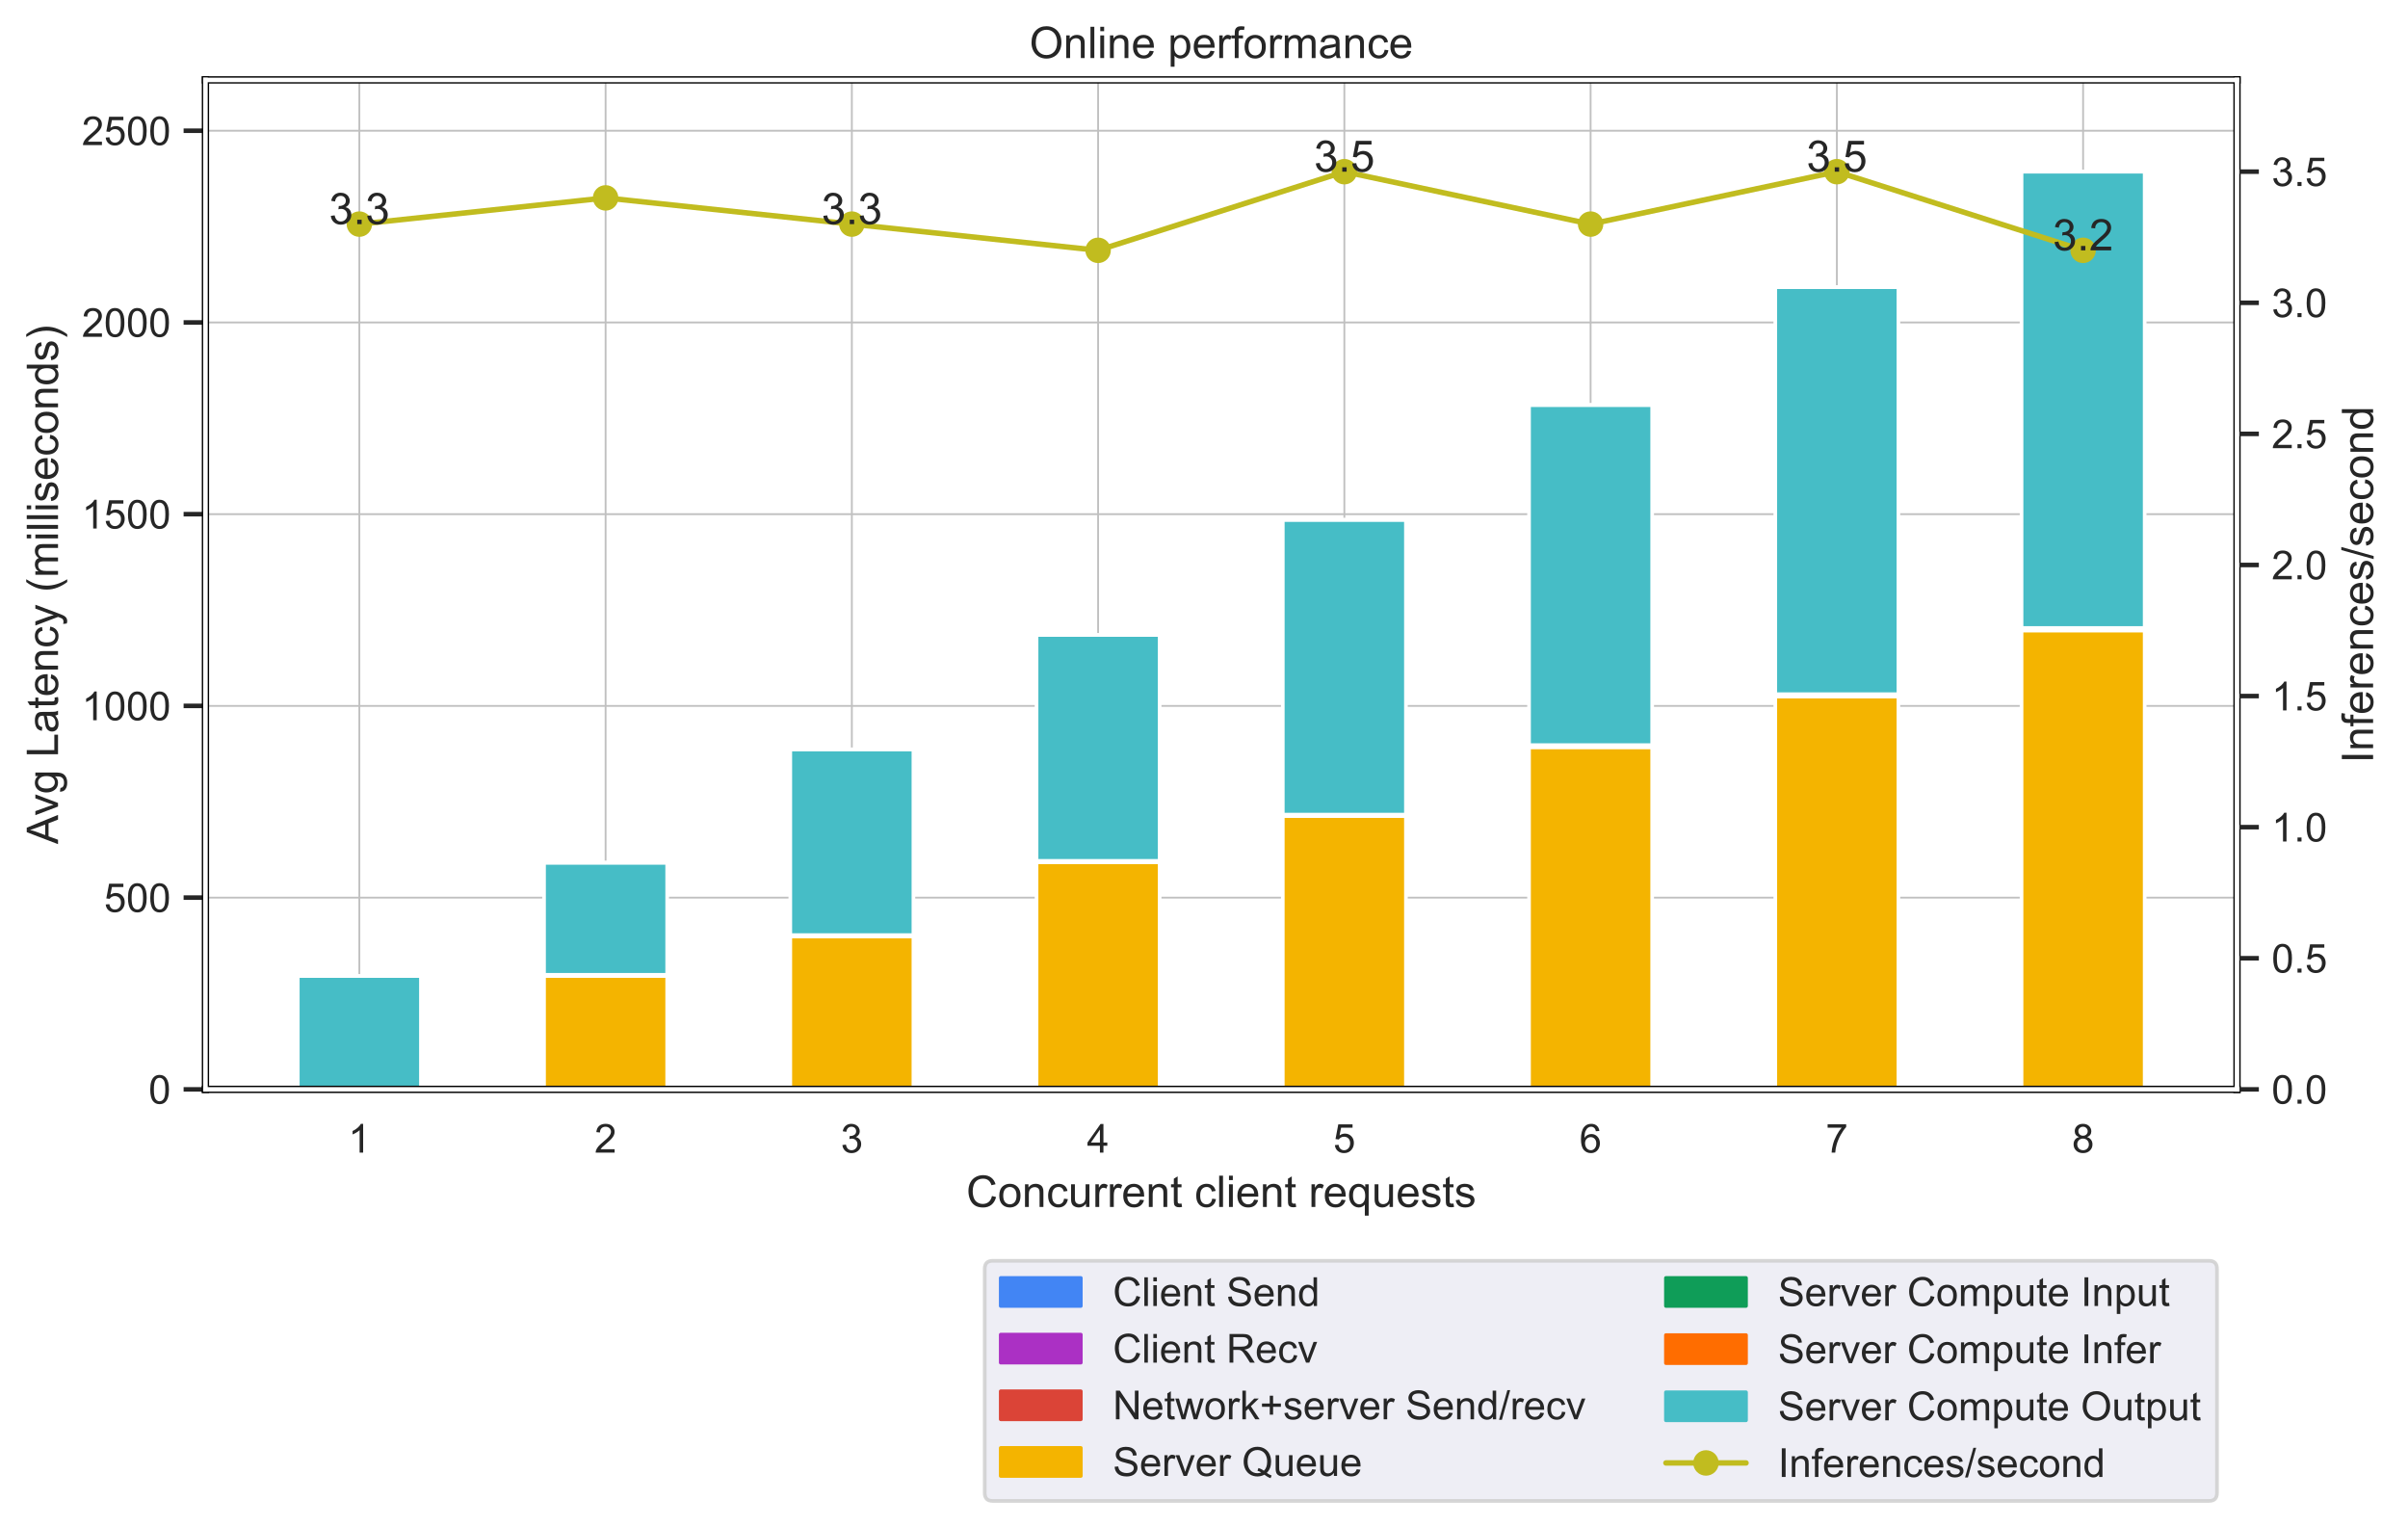 <svg xmlns="http://www.w3.org/2000/svg" xmlns:xlink="http://www.w3.org/1999/xlink" width="881.858" height="559.162" version="1.1" viewBox="0 0 661.394 419.372"><defs><style type="text/css">*{stroke-linecap:butt;stroke-linejoin:round}</style></defs><g id="figure_1"><g id="patch_1"><path d="M 0 419.372 L 661.394 419.372 L 661.394 0 L 0 0 z" style="fill:#fff"/></g><g id="axes_1"><g id="patch_2"><path d="M 56.429 299.143 L 614.429 299.143 L 614.429 21.943 L 56.429 21.943 z" style="fill:#fff"/></g><g id="matplotlib.axis_1"><g id="xtick_1"><g id="line2d_1"><path d="M 98.702 299.143 L 98.702 21.943" clip-path="url(#p07385f1fef)" style="fill:none;stroke:silver;stroke-linecap:round;stroke-width:.5"/></g><g id="text_1"><g style="fill:#262626" transform="translate(95.644 316.517)scale(0.11 -0.11)"><defs><path id="ArialMT-49" d="M 37.25 0 L 28.469 0 L 28.469 56 Q 25.297 52.984 20.141 49.953 Q 14.984 46.922 10.891 45.406 L 10.891 53.906 Q 18.266 57.375 23.781 62.297 Q 29.297 67.234 31.594 71.875 L 37.25 71.875 z"/></defs><use xlink:href="#ArialMT-49"/></g></g></g><g id="xtick_2"><g id="line2d_2"><path d="M 166.338 299.143 L 166.338 21.943" clip-path="url(#p07385f1fef)" style="fill:none;stroke:silver;stroke-linecap:round;stroke-width:.5"/></g><g id="text_2"><g style="fill:#262626" transform="translate(163.28 316.517)scale(0.11 -0.11)"><defs><path id="ArialMT-50" d="M 50.344 8.453 L 50.344 0 L 3.031 0 Q 2.938 3.172 4.047 6.109 Q 5.859 10.938 9.828 15.625 Q 13.812 20.312 21.344 26.469 Q 33.016 36.031 37.109 41.625 Q 41.219 47.219 41.219 52.203 Q 41.219 57.422 37.469 61 Q 33.734 64.594 27.734 64.594 Q 21.391 64.594 17.578 60.781 Q 13.766 56.984 13.719 50.25 L 4.688 51.172 Q 5.609 61.281 11.656 66.578 Q 17.719 71.875 27.938 71.875 Q 38.234 71.875 44.234 66.156 Q 50.25 60.453 50.25 52 Q 50.25 47.703 48.484 43.547 Q 46.734 39.406 42.656 34.812 Q 38.578 30.219 29.109 22.219 Q 21.188 15.578 18.938 13.203 Q 16.703 10.844 15.234 8.453 z"/></defs><use xlink:href="#ArialMT-50"/></g></g></g><g id="xtick_3"><g id="line2d_3"><path d="M 233.975 299.143 L 233.975 21.943" clip-path="url(#p07385f1fef)" style="fill:none;stroke:silver;stroke-linecap:round;stroke-width:.5"/></g><g id="text_3"><g style="fill:#262626" transform="translate(230.916 316.517)scale(0.11 -0.11)"><defs><path id="ArialMT-51" d="M 4.203 18.891 L 12.984 20.062 Q 14.5 12.594 18.141 9.297 Q 21.781 6 27 6 Q 33.203 6 37.469 10.297 Q 41.75 14.594 41.75 20.953 Q 41.75 27 37.797 30.922 Q 33.844 34.859 27.734 34.859 Q 25.25 34.859 21.531 33.891 L 22.516 41.609 Q 23.391 41.5 23.922 41.5 Q 29.547 41.5 34.031 44.422 Q 38.531 47.359 38.531 53.469 Q 38.531 58.297 35.25 61.469 Q 31.984 64.656 26.812 64.656 Q 21.688 64.656 18.266 61.422 Q 14.844 58.203 13.875 51.766 L 5.078 53.328 Q 6.688 62.156 12.391 67.016 Q 18.109 71.875 26.609 71.875 Q 32.469 71.875 37.391 69.359 Q 42.328 66.844 44.938 62.5 Q 47.562 58.156 47.562 53.266 Q 47.562 48.641 45.062 44.828 Q 42.578 41.016 37.703 38.766 Q 44.047 37.312 47.562 32.688 Q 51.078 28.078 51.078 21.141 Q 51.078 11.766 44.234 5.25 Q 37.406 -1.266 26.953 -1.266 Q 17.531 -1.266 11.297 4.344 Q 5.078 9.969 4.203 18.891 z"/></defs><use xlink:href="#ArialMT-51"/></g></g></g><g id="xtick_4"><g id="line2d_4"><path d="M 301.611 299.143 L 301.611 21.943" clip-path="url(#p07385f1fef)" style="fill:none;stroke:silver;stroke-linecap:round;stroke-width:.5"/></g><g id="text_4"><g style="fill:#262626" transform="translate(298.553 316.517)scale(0.11 -0.11)"><defs><path id="ArialMT-52" d="M 32.328 0 L 32.328 17.141 L 1.266 17.141 L 1.266 25.203 L 33.938 71.578 L 41.109 71.578 L 41.109 25.203 L 50.781 25.203 L 50.781 17.141 L 41.109 17.141 L 41.109 0 z M 32.328 25.203 L 32.328 57.469 L 9.906 25.203 z"/></defs><use xlink:href="#ArialMT-52"/></g></g></g><g id="xtick_5"><g id="line2d_5"><path d="M 369.248 299.143 L 369.248 21.943" clip-path="url(#p07385f1fef)" style="fill:none;stroke:silver;stroke-linecap:round;stroke-width:.5"/></g><g id="text_5"><g style="fill:#262626" transform="translate(366.189 316.517)scale(0.11 -0.11)"><defs><path id="ArialMT-53" d="M 4.156 18.75 L 13.375 19.531 Q 14.406 12.797 18.141 9.391 Q 21.875 6 27.156 6 Q 33.5 6 37.891 10.781 Q 42.281 15.578 42.281 23.484 Q 42.281 31 38.062 35.344 Q 33.844 39.703 27 39.703 Q 22.75 39.703 19.328 37.766 Q 15.922 35.844 13.969 32.766 L 5.719 33.844 L 12.641 70.609 L 48.25 70.609 L 48.25 62.203 L 19.672 62.203 L 15.828 42.969 Q 22.266 47.469 29.344 47.469 Q 38.719 47.469 45.156 40.969 Q 51.609 34.469 51.609 24.266 Q 51.609 14.547 45.953 7.469 Q 39.062 -1.219 27.156 -1.219 Q 17.391 -1.219 11.203 4.25 Q 5.031 9.719 4.156 18.75 z"/></defs><use xlink:href="#ArialMT-53"/></g></g></g><g id="xtick_6"><g id="line2d_6"><path d="M 436.884 299.143 L 436.884 21.943" clip-path="url(#p07385f1fef)" style="fill:none;stroke:silver;stroke-linecap:round;stroke-width:.5"/></g><g id="text_6"><g style="fill:#262626" transform="translate(433.825 316.517)scale(0.11 -0.11)"><defs><path id="ArialMT-54" d="M 49.75 54.047 L 41.016 53.375 Q 39.844 58.547 37.703 60.891 Q 34.125 64.656 28.906 64.656 Q 24.703 64.656 21.531 62.312 Q 17.391 59.281 14.984 53.469 Q 12.594 47.656 12.5 36.922 Q 15.672 41.75 20.266 44.094 Q 24.859 46.438 29.891 46.438 Q 38.672 46.438 44.844 39.969 Q 51.031 33.5 51.031 23.25 Q 51.031 16.5 48.125 10.719 Q 45.219 4.938 40.141 1.859 Q 35.062 -1.219 28.609 -1.219 Q 17.625 -1.219 10.688 6.859 Q 3.766 14.938 3.766 33.5 Q 3.766 54.25 11.422 63.672 Q 18.109 71.875 29.438 71.875 Q 37.891 71.875 43.281 67.141 Q 48.688 62.406 49.75 54.047 z M 13.875 23.188 Q 13.875 18.656 15.797 14.5 Q 17.719 10.359 21.188 8.172 Q 24.656 6 28.469 6 Q 34.031 6 38.031 10.484 Q 42.047 14.984 42.047 22.703 Q 42.047 30.125 38.078 34.391 Q 34.125 38.672 28.125 38.672 Q 22.172 38.672 18.016 34.391 Q 13.875 30.125 13.875 23.188 z"/></defs><use xlink:href="#ArialMT-54"/></g></g></g><g id="xtick_7"><g id="line2d_7"><path d="M 504.52 299.143 L 504.52 21.943" clip-path="url(#p07385f1fef)" style="fill:none;stroke:silver;stroke-linecap:round;stroke-width:.5"/></g><g id="text_7"><g style="fill:#262626" transform="translate(501.462 316.517)scale(0.11 -0.11)"><defs><path id="ArialMT-55" d="M 4.734 62.203 L 4.734 70.656 L 51.078 70.656 L 51.078 63.812 Q 44.234 56.547 37.516 44.484 Q 30.812 32.422 27.156 19.672 Q 24.516 10.688 23.781 0 L 14.75 0 Q 14.891 8.453 18.062 20.406 Q 21.234 32.375 27.172 43.484 Q 33.109 54.594 39.797 62.203 z"/></defs><use xlink:href="#ArialMT-55"/></g></g></g><g id="xtick_8"><g id="line2d_8"><path d="M 572.157 299.143 L 572.157 21.943" clip-path="url(#p07385f1fef)" style="fill:none;stroke:silver;stroke-linecap:round;stroke-width:.5"/></g><g id="text_8"><g style="fill:#262626" transform="translate(569.098 316.517)scale(0.11 -0.11)"><defs><path id="ArialMT-56" d="M 17.672 38.812 Q 12.203 40.828 9.562 44.531 Q 6.938 48.25 6.938 53.422 Q 6.938 61.234 12.547 66.547 Q 18.172 71.875 27.484 71.875 Q 36.859 71.875 42.578 66.422 Q 48.297 60.984 48.297 53.172 Q 48.297 48.188 45.672 44.5 Q 43.062 40.828 37.75 38.812 Q 44.344 36.672 47.781 31.875 Q 51.219 27.094 51.219 20.453 Q 51.219 11.281 44.719 5.031 Q 38.234 -1.219 27.641 -1.219 Q 17.047 -1.219 10.547 5.047 Q 4.047 11.328 4.047 20.703 Q 4.047 27.688 7.594 32.391 Q 11.141 37.109 17.672 38.812 z M 15.922 53.719 Q 15.922 48.641 19.188 45.406 Q 22.469 42.188 27.688 42.188 Q 32.766 42.188 36.016 45.375 Q 39.266 48.578 39.266 53.219 Q 39.266 58.062 35.906 61.359 Q 32.562 64.656 27.594 64.656 Q 22.562 64.656 19.234 61.422 Q 15.922 58.203 15.922 53.719 z M 13.094 20.656 Q 13.094 16.891 14.875 13.375 Q 16.656 9.859 20.172 7.922 Q 23.688 6 27.734 6 Q 34.031 6 38.125 10.047 Q 42.234 14.109 42.234 20.359 Q 42.234 26.703 38.016 30.859 Q 33.797 35.016 27.438 35.016 Q 21.234 35.016 17.156 30.906 Q 13.094 26.812 13.094 20.656 z"/></defs><use xlink:href="#ArialMT-56"/></g></g></g><g id="text_9"><g style="fill:#262626" transform="translate(265.4 331.439)scale(0.12 -0.12)"><defs><path id="ArialMT-67" d="M 58.797 25.094 L 68.266 22.703 Q 65.281 11.031 57.547 4.906 Q 49.812 -1.219 38.625 -1.219 Q 27.047 -1.219 19.797 3.484 Q 12.547 8.203 8.766 17.141 Q 4.984 26.078 4.984 36.328 Q 4.984 47.516 9.25 55.828 Q 13.531 64.156 21.406 68.469 Q 29.297 72.797 38.766 72.797 Q 49.516 72.797 56.828 67.328 Q 64.156 61.859 67.047 51.953 L 57.719 49.75 Q 55.219 57.562 50.484 61.125 Q 45.75 64.703 38.578 64.703 Q 30.328 64.703 24.781 60.734 Q 19.234 56.781 16.984 50.109 Q 14.75 43.453 14.75 36.375 Q 14.75 27.25 17.406 20.438 Q 20.062 13.625 25.672 10.25 Q 31.297 6.891 37.844 6.891 Q 45.797 6.891 51.312 11.469 Q 56.844 16.062 58.797 25.094 z"/><path id="ArialMT-111" d="M 3.328 25.922 Q 3.328 40.328 11.328 47.266 Q 18.016 53.031 27.641 53.031 Q 38.328 53.031 45.109 46.016 Q 51.906 39.016 51.906 26.656 Q 51.906 16.656 48.906 10.906 Q 45.906 5.172 40.156 2 Q 34.422 -1.172 27.641 -1.172 Q 16.75 -1.172 10.031 5.812 Q 3.328 12.797 3.328 25.922 z M 12.359 25.922 Q 12.359 15.969 16.703 11.016 Q 21.047 6.062 27.641 6.062 Q 34.188 6.062 38.531 11.031 Q 42.875 16.016 42.875 26.219 Q 42.875 35.844 38.5 40.797 Q 34.125 45.75 27.641 45.75 Q 21.047 45.75 16.703 40.812 Q 12.359 35.891 12.359 25.922 z"/><path id="ArialMT-110" d="M 6.594 0 L 6.594 51.859 L 14.5 51.859 L 14.5 44.484 Q 20.219 53.031 31 53.031 Q 35.688 53.031 39.625 51.344 Q 43.562 49.656 45.516 46.922 Q 47.469 44.188 48.25 40.438 Q 48.734 37.984 48.734 31.891 L 48.734 0 L 39.938 0 L 39.938 31.547 Q 39.938 36.922 38.906 39.578 Q 37.891 42.234 35.281 43.812 Q 32.672 45.406 29.156 45.406 Q 23.531 45.406 19.453 41.844 Q 15.375 38.281 15.375 28.328 L 15.375 0 z"/><path id="ArialMT-99" d="M 40.438 19 L 49.078 17.875 Q 47.656 8.938 41.812 3.875 Q 35.984 -1.172 27.484 -1.172 Q 16.844 -1.172 10.375 5.781 Q 3.906 12.75 3.906 25.734 Q 3.906 34.125 6.688 40.422 Q 9.469 46.734 15.156 49.875 Q 20.844 53.031 27.547 53.031 Q 35.984 53.031 41.359 48.75 Q 46.734 44.484 48.25 36.625 L 39.703 35.297 Q 38.484 40.531 35.375 43.156 Q 32.281 45.797 27.875 45.797 Q 21.234 45.797 17.078 41.031 Q 12.938 36.281 12.938 25.984 Q 12.938 15.531 16.938 10.797 Q 20.953 6.062 27.391 6.062 Q 32.562 6.062 36.031 9.234 Q 39.5 12.406 40.438 19 z"/><path id="ArialMT-117" d="M 40.578 0 L 40.578 7.625 Q 34.516 -1.172 24.125 -1.172 Q 19.531 -1.172 15.547 0.578 Q 11.578 2.344 9.641 5 Q 7.719 7.672 6.938 11.531 Q 6.391 14.109 6.391 19.734 L 6.391 51.859 L 15.188 51.859 L 15.188 23.094 Q 15.188 16.219 15.719 13.812 Q 16.547 10.359 19.234 8.375 Q 21.922 6.391 25.875 6.391 Q 29.828 6.391 33.297 8.422 Q 36.766 10.453 38.203 13.938 Q 39.656 17.438 39.656 24.078 L 39.656 51.859 L 48.438 51.859 L 48.438 0 z"/><path id="ArialMT-114" d="M 6.5 0 L 6.5 51.859 L 14.406 51.859 L 14.406 44 Q 17.438 49.516 20 51.266 Q 22.562 53.031 25.641 53.031 Q 30.078 53.031 34.672 50.203 L 31.641 42.047 Q 28.422 43.953 25.203 43.953 Q 22.312 43.953 20.016 42.219 Q 17.719 40.484 16.75 37.406 Q 15.281 32.719 15.281 27.156 L 15.281 0 z"/><path id="ArialMT-101" d="M 42.094 16.703 L 51.172 15.578 Q 49.031 7.625 43.219 3.219 Q 37.406 -1.172 28.375 -1.172 Q 17 -1.172 10.328 5.828 Q 3.656 12.844 3.656 25.484 Q 3.656 38.578 10.391 45.797 Q 17.141 53.031 27.875 53.031 Q 38.281 53.031 44.875 45.953 Q 51.469 38.875 51.469 26.031 Q 51.469 25.25 51.422 23.688 L 12.75 23.688 Q 13.234 15.141 17.578 10.594 Q 21.922 6.062 28.422 6.062 Q 33.25 6.062 36.672 8.594 Q 40.094 11.141 42.094 16.703 z M 13.234 30.906 L 42.188 30.906 Q 41.609 37.453 38.875 40.719 Q 34.672 45.797 27.984 45.797 Q 21.922 45.797 17.797 41.75 Q 13.672 37.703 13.234 30.906 z"/><path id="ArialMT-116" d="M 25.781 7.859 L 27.047 0.094 Q 23.344 -0.688 20.406 -0.688 Q 15.625 -0.688 12.984 0.828 Q 10.359 2.344 9.281 4.812 Q 8.203 7.281 8.203 15.188 L 8.203 45.016 L 1.766 45.016 L 1.766 51.859 L 8.203 51.859 L 8.203 64.703 L 16.938 69.969 L 16.938 51.859 L 25.781 51.859 L 25.781 45.016 L 16.938 45.016 L 16.938 14.703 Q 16.938 10.938 17.406 9.859 Q 17.875 8.797 18.922 8.156 Q 19.969 7.516 21.922 7.516 Q 23.391 7.516 25.781 7.859 z"/><path id="ArialMT-32"/><path id="ArialMT-108" d="M 6.391 0 L 6.391 71.578 L 15.188 71.578 L 15.188 0 z"/><path id="ArialMT-105" d="M 6.641 61.469 L 6.641 71.578 L 15.438 71.578 L 15.438 61.469 z M 6.641 0 L 6.641 51.859 L 15.438 51.859 L 15.438 0 z"/><path id="ArialMT-113" d="M 39.656 -19.875 L 39.656 5.516 Q 37.594 2.641 33.906 0.734 Q 30.219 -1.172 26.078 -1.172 Q 16.844 -1.172 10.172 6.203 Q 3.516 13.578 3.516 26.422 Q 3.516 34.234 6.219 40.422 Q 8.938 46.625 14.078 49.828 Q 19.234 53.031 25.391 53.031 Q 35.016 53.031 40.531 44.922 L 40.531 51.859 L 48.438 51.859 L 48.438 -19.875 z M 12.547 26.078 Q 12.547 16.062 16.75 11.062 Q 20.953 6.062 26.812 6.062 Q 32.422 6.062 36.469 10.812 Q 40.531 15.578 40.531 25.297 Q 40.531 35.641 36.25 40.859 Q 31.984 46.094 26.219 46.094 Q 20.516 46.094 16.531 41.234 Q 12.547 36.375 12.547 26.078 z"/><path id="ArialMT-115" d="M 3.078 15.484 L 11.766 16.844 Q 12.5 11.625 15.844 8.844 Q 19.188 6.062 25.203 6.062 Q 31.25 6.062 34.172 8.516 Q 37.109 10.984 37.109 14.312 Q 37.109 17.281 34.516 19 Q 32.719 20.172 25.531 21.969 Q 15.875 24.422 12.141 26.203 Q 8.406 27.984 6.469 31.125 Q 4.547 34.281 4.547 38.094 Q 4.547 41.547 6.125 44.5 Q 7.719 47.469 10.453 49.422 Q 12.5 50.922 16.031 51.969 Q 19.578 53.031 23.641 53.031 Q 29.734 53.031 34.344 51.266 Q 38.969 49.516 41.156 46.5 Q 43.359 43.5 44.188 38.484 L 35.594 37.312 Q 35.016 41.312 32.203 43.547 Q 29.391 45.797 24.266 45.797 Q 18.219 45.797 15.625 43.797 Q 13.031 41.797 13.031 39.109 Q 13.031 37.406 14.109 36.031 Q 15.188 34.625 17.484 33.688 Q 18.797 33.203 25.25 31.453 Q 34.578 28.953 38.25 27.359 Q 41.938 25.781 44.031 22.75 Q 46.141 19.734 46.141 15.234 Q 46.141 10.844 43.578 6.953 Q 41.016 3.078 36.172 0.953 Q 31.344 -1.172 25.25 -1.172 Q 15.141 -1.172 9.844 3.031 Q 4.547 7.234 3.078 15.484 z"/></defs><use xlink:href="#ArialMT-67"/><use x="72.217" xlink:href="#ArialMT-111"/><use x="127.832" xlink:href="#ArialMT-110"/><use x="183.447" xlink:href="#ArialMT-99"/><use x="233.447" xlink:href="#ArialMT-117"/><use x="289.063" xlink:href="#ArialMT-114"/><use x="322.363" xlink:href="#ArialMT-114"/><use x="355.664" xlink:href="#ArialMT-101"/><use x="411.279" xlink:href="#ArialMT-110"/><use x="466.895" xlink:href="#ArialMT-116"/><use x="494.678" xlink:href="#ArialMT-32"/><use x="522.461" xlink:href="#ArialMT-99"/><use x="572.461" xlink:href="#ArialMT-108"/><use x="594.678" xlink:href="#ArialMT-105"/><use x="616.895" xlink:href="#ArialMT-101"/><use x="672.51" xlink:href="#ArialMT-110"/><use x="728.125" xlink:href="#ArialMT-116"/><use x="755.908" xlink:href="#ArialMT-32"/><use x="783.691" xlink:href="#ArialMT-114"/><use x="816.992" xlink:href="#ArialMT-101"/><use x="872.607" xlink:href="#ArialMT-113"/><use x="928.223" xlink:href="#ArialMT-117"/><use x="983.838" xlink:href="#ArialMT-101"/><use x="1039.453" xlink:href="#ArialMT-115"/><use x="1089.453" xlink:href="#ArialMT-116"/><use x="1117.236" xlink:href="#ArialMT-115"/></g></g></g><g id="matplotlib.axis_2"><g id="ytick_1"><g id="line2d_9"><path d="M 56.429 299.143 L 614.429 299.143" clip-path="url(#p07385f1fef)" style="fill:none;stroke:silver;stroke-linecap:round;stroke-width:.5"/></g><g id="line2d_10"><defs><path id="mbc2b8e4d4f" d="M 0 0 L -6 0" style="stroke:#262626;stroke-width:1.25"/></defs><g><use style="fill:#262626;stroke:#262626;stroke-width:1.25" x="56.429" y="299.143" xlink:href="#mbc2b8e4d4f"/></g></g><g id="text_10"><g style="fill:#262626" transform="translate(40.812 303.08)scale(0.11 -0.11)"><defs><path id="ArialMT-48" d="M 4.156 35.297 Q 4.156 48 6.766 55.734 Q 9.375 63.484 14.516 67.672 Q 19.672 71.875 27.484 71.875 Q 33.25 71.875 37.594 69.547 Q 41.938 67.234 44.766 62.859 Q 47.609 58.5 49.219 52.219 Q 50.828 45.953 50.828 35.297 Q 50.828 22.703 48.234 14.969 Q 45.656 7.234 40.5 3 Q 35.359 -1.219 27.484 -1.219 Q 17.141 -1.219 11.234 6.203 Q 4.156 15.141 4.156 35.297 z M 13.188 35.297 Q 13.188 17.672 17.312 11.828 Q 21.438 6 27.484 6 Q 33.547 6 37.672 11.859 Q 41.797 17.719 41.797 35.297 Q 41.797 52.984 37.672 58.781 Q 33.547 64.594 27.391 64.594 Q 21.344 64.594 17.719 59.469 Q 13.188 52.938 13.188 35.297 z"/></defs><use xlink:href="#ArialMT-48"/></g></g></g><g id="ytick_2"><g id="line2d_11"><path d="M 56.429 246.494 L 614.429 246.494" clip-path="url(#p07385f1fef)" style="fill:none;stroke:silver;stroke-linecap:round;stroke-width:.5"/></g><g id="line2d_12"><g><use style="fill:#262626;stroke:#262626;stroke-width:1.25" x="56.429" y="246.494" xlink:href="#mbc2b8e4d4f"/></g></g><g id="text_11"><g style="fill:#262626" transform="translate(28.578 250.431)scale(0.11 -0.11)"><use xlink:href="#ArialMT-53"/><use x="55.615" xlink:href="#ArialMT-48"/><use x="111.23" xlink:href="#ArialMT-48"/></g></g></g><g id="ytick_3"><g id="line2d_13"><path d="M 56.429 193.846 L 614.429 193.846" clip-path="url(#p07385f1fef)" style="fill:none;stroke:silver;stroke-linecap:round;stroke-width:.5"/></g><g id="line2d_14"><g><use style="fill:#262626;stroke:#262626;stroke-width:1.25" x="56.429" y="193.846" xlink:href="#mbc2b8e4d4f"/></g></g><g id="text_12"><g style="fill:#262626" transform="translate(22.461 197.782)scale(0.11 -0.11)"><use xlink:href="#ArialMT-49"/><use x="55.615" xlink:href="#ArialMT-48"/><use x="111.23" xlink:href="#ArialMT-48"/><use x="166.846" xlink:href="#ArialMT-48"/></g></g></g><g id="ytick_4"><g id="line2d_15"><path d="M 56.429 141.197 L 614.429 141.197" clip-path="url(#p07385f1fef)" style="fill:none;stroke:silver;stroke-linecap:round;stroke-width:.5"/></g><g id="line2d_16"><g><use style="fill:#262626;stroke:#262626;stroke-width:1.25" x="56.429" y="141.197" xlink:href="#mbc2b8e4d4f"/></g></g><g id="text_13"><g style="fill:#262626" transform="translate(22.461 145.134)scale(0.11 -0.11)"><use xlink:href="#ArialMT-49"/><use x="55.615" xlink:href="#ArialMT-53"/><use x="111.23" xlink:href="#ArialMT-48"/><use x="166.846" xlink:href="#ArialMT-48"/></g></g></g><g id="ytick_5"><g id="line2d_17"><path d="M 56.429 88.548 L 614.429 88.548" clip-path="url(#p07385f1fef)" style="fill:none;stroke:silver;stroke-linecap:round;stroke-width:.5"/></g><g id="line2d_18"><g><use style="fill:#262626;stroke:#262626;stroke-width:1.25" x="56.429" y="88.548" xlink:href="#mbc2b8e4d4f"/></g></g><g id="text_14"><g style="fill:#262626" transform="translate(22.461 92.485)scale(0.11 -0.11)"><use xlink:href="#ArialMT-50"/><use x="55.615" xlink:href="#ArialMT-48"/><use x="111.23" xlink:href="#ArialMT-48"/><use x="166.846" xlink:href="#ArialMT-48"/></g></g></g><g id="ytick_6"><g id="line2d_19"><path d="M 56.429 35.899 L 614.429 35.899" clip-path="url(#p07385f1fef)" style="fill:none;stroke:silver;stroke-linecap:round;stroke-width:.5"/></g><g id="line2d_20"><g><use style="fill:#262626;stroke:#262626;stroke-width:1.25" x="56.429" y="35.899" xlink:href="#mbc2b8e4d4f"/></g></g><g id="text_15"><g style="fill:#262626" transform="translate(22.461 39.836)scale(0.11 -0.11)"><use xlink:href="#ArialMT-50"/><use x="55.615" xlink:href="#ArialMT-53"/><use x="111.23" xlink:href="#ArialMT-48"/><use x="166.846" xlink:href="#ArialMT-48"/></g></g></g><g id="text_16"><g style="fill:#262626" transform="translate(15.936 231.796)rotate(-90)scale(0.12 -0.12)"><defs><path id="ArialMT-65" d="M -0.141 0 L 27.344 71.578 L 37.547 71.578 L 66.844 0 L 56.062 0 L 47.703 21.688 L 17.781 21.688 L 9.906 0 z M 20.516 29.391 L 44.781 29.391 L 37.312 49.219 Q 33.891 58.25 32.234 64.062 Q 30.859 57.172 28.375 50.391 z"/><path id="ArialMT-118" d="M 21 0 L 1.266 51.859 L 10.547 51.859 L 21.688 20.797 Q 23.484 15.766 25 10.359 Q 26.172 14.453 28.266 20.219 L 39.797 51.859 L 48.828 51.859 L 29.203 0 z"/><path id="ArialMT-103" d="M 4.984 -4.297 L 13.531 -5.562 Q 14.062 -9.516 16.5 -11.328 Q 19.781 -13.766 25.438 -13.766 Q 31.547 -13.766 34.859 -11.328 Q 38.188 -8.891 39.359 -4.5 Q 40.047 -1.812 39.984 6.781 Q 34.234 0 25.641 0 Q 14.938 0 9.078 7.719 Q 3.219 15.438 3.219 26.219 Q 3.219 33.641 5.906 39.906 Q 8.594 46.188 13.688 49.609 Q 18.797 53.031 25.688 53.031 Q 34.859 53.031 40.828 45.609 L 40.828 51.859 L 48.922 51.859 L 48.922 7.031 Q 48.922 -5.078 46.453 -10.125 Q 44 -15.188 38.641 -18.109 Q 33.297 -21.047 25.484 -21.047 Q 16.219 -21.047 10.5 -16.875 Q 4.781 -12.703 4.984 -4.297 z M 12.25 26.859 Q 12.25 16.656 16.297 11.969 Q 20.359 7.281 26.469 7.281 Q 32.516 7.281 36.609 11.938 Q 40.719 16.609 40.719 26.562 Q 40.719 36.078 36.5 40.906 Q 32.281 45.75 26.312 45.75 Q 20.453 45.75 16.344 40.984 Q 12.25 36.234 12.25 26.859 z"/><path id="ArialMT-76" d="M 7.328 0 L 7.328 71.578 L 16.797 71.578 L 16.797 8.453 L 52.047 8.453 L 52.047 0 z"/><path id="ArialMT-97" d="M 40.438 6.391 Q 35.547 2.25 31.031 0.531 Q 26.516 -1.172 21.344 -1.172 Q 12.797 -1.172 8.203 3 Q 3.609 7.172 3.609 13.672 Q 3.609 17.484 5.344 20.625 Q 7.078 23.781 9.891 25.688 Q 12.703 27.594 16.219 28.562 Q 18.797 29.25 24.031 29.891 Q 34.672 31.156 39.703 32.906 Q 39.75 34.719 39.75 35.203 Q 39.75 40.578 37.25 42.781 Q 33.891 45.75 27.25 45.75 Q 21.047 45.75 18.094 43.578 Q 15.141 41.406 13.719 35.891 L 5.125 37.062 Q 6.297 42.578 8.984 45.969 Q 11.672 49.359 16.75 51.188 Q 21.828 53.031 28.516 53.031 Q 35.156 53.031 39.297 51.469 Q 43.453 49.906 45.406 47.531 Q 47.359 45.172 48.141 41.547 Q 48.578 39.312 48.578 33.453 L 48.578 21.734 Q 48.578 9.469 49.141 6.219 Q 49.703 2.984 51.375 0 L 42.188 0 Q 40.828 2.734 40.438 6.391 z M 39.703 26.031 Q 34.906 24.078 25.344 22.703 Q 19.922 21.922 17.672 20.938 Q 15.438 19.969 14.203 18.094 Q 12.984 16.219 12.984 13.922 Q 12.984 10.406 15.641 8.062 Q 18.312 5.719 23.438 5.719 Q 28.516 5.719 32.469 7.938 Q 36.422 10.156 38.281 14.016 Q 39.703 17 39.703 22.797 z"/><path id="ArialMT-121" d="M 6.203 -19.969 L 5.219 -11.719 Q 8.109 -12.5 10.25 -12.5 Q 13.188 -12.5 14.938 -11.516 Q 16.703 -10.547 17.828 -8.797 Q 18.656 -7.469 20.516 -2.25 Q 20.75 -1.516 21.297 -0.094 L 1.609 51.859 L 11.078 51.859 L 21.875 21.828 Q 23.969 16.109 25.641 9.812 Q 27.156 15.875 29.25 21.625 L 40.328 51.859 L 49.125 51.859 L 29.391 -0.875 Q 26.219 -9.422 24.469 -12.641 Q 22.125 -17 19.094 -19.016 Q 16.062 -21.047 11.859 -21.047 Q 9.328 -21.047 6.203 -19.969 z"/><path id="ArialMT-40" d="M 23.391 -21.047 Q 16.109 -11.859 11.078 0.438 Q 6.062 12.75 6.062 25.922 Q 6.062 37.547 9.812 48.188 Q 14.203 60.547 23.391 72.797 L 29.688 72.797 Q 23.781 62.641 21.875 58.297 Q 18.891 51.562 17.188 44.234 Q 15.094 35.109 15.094 25.875 Q 15.094 2.391 29.688 -21.047 z"/><path id="ArialMT-109" d="M 6.594 0 L 6.594 51.859 L 14.453 51.859 L 14.453 44.578 Q 16.891 48.391 20.938 50.703 Q 25 53.031 30.172 53.031 Q 35.938 53.031 39.625 50.641 Q 43.312 48.25 44.828 43.953 Q 50.984 53.031 60.844 53.031 Q 68.562 53.031 72.703 48.75 Q 76.859 44.484 76.859 35.594 L 76.859 0 L 68.109 0 L 68.109 32.672 Q 68.109 37.938 67.25 40.25 Q 66.406 42.578 64.156 43.984 Q 61.922 45.406 58.891 45.406 Q 53.422 45.406 49.797 41.766 Q 46.188 38.141 46.188 30.125 L 46.188 0 L 37.406 0 L 37.406 33.688 Q 37.406 39.547 35.25 42.469 Q 33.109 45.406 28.219 45.406 Q 24.516 45.406 21.359 43.453 Q 18.219 41.5 16.797 37.734 Q 15.375 33.984 15.375 26.906 L 15.375 0 z"/><path id="ArialMT-100" d="M 40.234 0 L 40.234 6.547 Q 35.297 -1.172 25.734 -1.172 Q 19.531 -1.172 14.328 2.25 Q 9.125 5.672 6.266 11.797 Q 3.422 17.922 3.422 25.875 Q 3.422 33.641 6 39.969 Q 8.594 46.297 13.766 49.656 Q 18.953 53.031 25.344 53.031 Q 30.031 53.031 33.688 51.047 Q 37.359 49.078 39.656 45.906 L 39.656 71.578 L 48.391 71.578 L 48.391 0 z M 12.453 25.875 Q 12.453 15.922 16.641 10.984 Q 20.844 6.062 26.562 6.062 Q 32.328 6.062 36.344 10.766 Q 40.375 15.484 40.375 25.141 Q 40.375 35.797 36.266 40.766 Q 32.172 45.75 26.172 45.75 Q 20.312 45.75 16.375 40.969 Q 12.453 36.188 12.453 25.875 z"/><path id="ArialMT-41" d="M 12.359 -21.047 L 6.062 -21.047 Q 20.656 2.391 20.656 25.875 Q 20.656 35.062 18.562 44.094 Q 16.891 51.422 13.922 58.156 Q 12.016 62.547 6.062 72.797 L 12.359 72.797 Q 21.531 60.547 25.922 48.188 Q 29.688 37.547 29.688 25.922 Q 29.688 12.75 24.625 0.438 Q 19.578 -11.859 12.359 -21.047 z"/></defs><use xlink:href="#ArialMT-65"/><use x="64.949" xlink:href="#ArialMT-118"/><use x="114.949" xlink:href="#ArialMT-103"/><use x="170.564" xlink:href="#ArialMT-32"/><use x="198.348" xlink:href="#ArialMT-76"/><use x="253.963" xlink:href="#ArialMT-97"/><use x="309.578" xlink:href="#ArialMT-116"/><use x="337.361" xlink:href="#ArialMT-101"/><use x="392.977" xlink:href="#ArialMT-110"/><use x="448.592" xlink:href="#ArialMT-99"/><use x="498.592" xlink:href="#ArialMT-121"/><use x="548.592" xlink:href="#ArialMT-32"/><use x="576.375" xlink:href="#ArialMT-40"/><use x="609.676" xlink:href="#ArialMT-109"/><use x="692.977" xlink:href="#ArialMT-105"/><use x="715.193" xlink:href="#ArialMT-108"/><use x="737.41" xlink:href="#ArialMT-108"/><use x="759.627" xlink:href="#ArialMT-105"/><use x="781.844" xlink:href="#ArialMT-115"/><use x="831.844" xlink:href="#ArialMT-101"/><use x="887.459" xlink:href="#ArialMT-99"/><use x="937.459" xlink:href="#ArialMT-111"/><use x="993.074" xlink:href="#ArialMT-110"/><use x="1048.689" xlink:href="#ArialMT-100"/><use x="1104.305" xlink:href="#ArialMT-115"/><use x="1154.305" xlink:href="#ArialMT-41"/></g></g></g><g id="patch_3"><path d="M 81.793 299.143 L 115.611 299.143 L 115.611 299.13 L 81.793 299.13 z" clip-path="url(#p07385f1fef)" style="fill:#4285f4;stroke:#fff;stroke-linejoin:miter"/></g><g id="patch_4"><path d="M 149.429 299.143 L 183.248 299.143 L 183.248 299.13 L 149.429 299.13 z" clip-path="url(#p07385f1fef)" style="fill:#4285f4;stroke:#fff;stroke-linejoin:miter"/></g><g id="patch_5"><path d="M 217.066 299.143 L 250.884 299.143 L 250.884 299.131 L 217.066 299.131 z" clip-path="url(#p07385f1fef)" style="fill:#4285f4;stroke:#fff;stroke-linejoin:miter"/></g><g id="patch_6"><path d="M 284.702 299.143 L 318.52 299.143 L 318.52 299.131 L 284.702 299.131 z" clip-path="url(#p07385f1fef)" style="fill:#4285f4;stroke:#fff;stroke-linejoin:miter"/></g><g id="patch_7"><path d="M 352.338 299.143 L 386.157 299.143 L 386.157 299.129 L 352.338 299.129 z" clip-path="url(#p07385f1fef)" style="fill:#4285f4;stroke:#fff;stroke-linejoin:miter"/></g><g id="patch_8"><path d="M 419.975 299.143 L 453.793 299.143 L 453.793 299.129 L 419.975 299.129 z" clip-path="url(#p07385f1fef)" style="fill:#4285f4;stroke:#fff;stroke-linejoin:miter"/></g><g id="patch_9"><path d="M 487.611 299.143 L 521.429 299.143 L 521.429 299.129 L 487.611 299.129 z" clip-path="url(#p07385f1fef)" style="fill:#4285f4;stroke:#fff;stroke-linejoin:miter"/></g><g id="patch_10"><path d="M 555.248 299.143 L 589.066 299.143 L 589.066 299.129 L 555.248 299.129 z" clip-path="url(#p07385f1fef)" style="fill:#4285f4;stroke:#fff;stroke-linejoin:miter"/></g><g id="patch_11"><path d="M 81.793 299.13 L 115.611 299.13 L 115.611 299.093 L 81.793 299.093 z" clip-path="url(#p07385f1fef)" style="fill:#db4437;stroke:#fff;stroke-linejoin:miter"/></g><g id="patch_12"><path d="M 149.429 299.13 L 183.248 299.13 L 183.248 299.08 L 149.429 299.08 z" clip-path="url(#p07385f1fef)" style="fill:#db4437;stroke:#fff;stroke-linejoin:miter"/></g><g id="patch_13"><path d="M 217.066 299.131 L 250.884 299.131 L 250.884 299.092 L 217.066 299.092 z" clip-path="url(#p07385f1fef)" style="fill:#db4437;stroke:#fff;stroke-linejoin:miter"/></g><g id="patch_14"><path d="M 284.702 299.131 L 318.52 299.131 L 318.52 299.093 L 284.702 299.093 z" clip-path="url(#p07385f1fef)" style="fill:#db4437;stroke:#fff;stroke-linejoin:miter"/></g><g id="patch_15"><path d="M 352.338 299.129 L 386.157 299.129 L 386.157 299.073 L 352.338 299.073 z" clip-path="url(#p07385f1fef)" style="fill:#db4437;stroke:#fff;stroke-linejoin:miter"/></g><g id="patch_16"><path d="M 419.975 299.129 L 453.793 299.129 L 453.793 299.101 L 419.975 299.101 z" clip-path="url(#p07385f1fef)" style="fill:#db4437;stroke:#fff;stroke-linejoin:miter"/></g><g id="patch_17"><path d="M 487.611 299.129 L 521.429 299.129 L 521.429 299.065 L 487.611 299.065 z" clip-path="url(#p07385f1fef)" style="fill:#db4437;stroke:#fff;stroke-linejoin:miter"/></g><g id="patch_18"><path d="M 555.248 299.129 L 589.066 299.129 L 589.066 299.039 L 555.248 299.039 z" clip-path="url(#p07385f1fef)" style="fill:#db4437;stroke:#fff;stroke-linejoin:miter"/></g><g id="patch_19"><path d="M 81.793 299.093 L 115.611 299.093 L 115.611 299.091 L 81.793 299.091 z" clip-path="url(#p07385f1fef)" style="fill:#f4b400;stroke:#fff;stroke-linejoin:miter"/></g><g id="patch_20"><path d="M 149.429 299.08 L 183.248 299.08 L 183.248 268.014 L 149.429 268.014 z" clip-path="url(#p07385f1fef)" style="fill:#f4b400;stroke:#fff;stroke-linejoin:miter"/></g><g id="patch_21"><path d="M 217.066 299.092 L 250.884 299.092 L 250.884 257.141 L 217.066 257.141 z" clip-path="url(#p07385f1fef)" style="fill:#f4b400;stroke:#fff;stroke-linejoin:miter"/></g><g id="patch_22"><path d="M 284.702 299.093 L 318.52 299.093 L 318.52 236.759 L 284.702 236.759 z" clip-path="url(#p07385f1fef)" style="fill:#f4b400;stroke:#fff;stroke-linejoin:miter"/></g><g id="patch_23"><path d="M 352.338 299.073 L 386.157 299.073 L 386.157 224.102 L 352.338 224.102 z" clip-path="url(#p07385f1fef)" style="fill:#f4b400;stroke:#fff;stroke-linejoin:miter"/></g><g id="patch_24"><path d="M 419.975 299.101 L 453.793 299.101 L 453.793 205.184 L 419.975 205.184 z" clip-path="url(#p07385f1fef)" style="fill:#f4b400;stroke:#fff;stroke-linejoin:miter"/></g><g id="patch_25"><path d="M 487.611 299.065 L 521.429 299.065 L 521.429 191.24 L 487.611 191.24 z" clip-path="url(#p07385f1fef)" style="fill:#f4b400;stroke:#fff;stroke-linejoin:miter"/></g><g id="patch_26"><path d="M 555.248 299.039 L 589.066 299.039 L 589.066 173.12 L 555.248 173.12 z" clip-path="url(#p07385f1fef)" style="fill:#f4b400;stroke:#fff;stroke-linejoin:miter"/></g><g id="patch_27"><path d="M 81.793 299.091 L 115.611 299.091 L 115.611 299.061 L 81.793 299.061 z" clip-path="url(#p07385f1fef)" style="fill:#0f9d58;stroke:#fff;stroke-linejoin:miter"/></g><g id="patch_28"><path d="M 149.429 268.014 L 183.248 268.014 L 183.248 267.984 L 149.429 267.984 z" clip-path="url(#p07385f1fef)" style="fill:#0f9d58;stroke:#fff;stroke-linejoin:miter"/></g><g id="patch_29"><path d="M 217.066 257.141 L 250.884 257.141 L 250.884 257.092 L 217.066 257.092 z" clip-path="url(#p07385f1fef)" style="fill:#0f9d58;stroke:#fff;stroke-linejoin:miter"/></g><g id="patch_30"><path d="M 284.702 236.759 L 318.52 236.759 L 318.52 236.7 L 284.702 236.7 z" clip-path="url(#p07385f1fef)" style="fill:#0f9d58;stroke:#fff;stroke-linejoin:miter"/></g><g id="patch_31"><path d="M 352.338 224.102 L 386.157 224.102 L 386.157 223.994 L 352.338 223.994 z" clip-path="url(#p07385f1fef)" style="fill:#0f9d58;stroke:#fff;stroke-linejoin:miter"/></g><g id="patch_32"><path d="M 419.975 205.184 L 453.793 205.184 L 453.793 204.919 L 419.975 204.919 z" clip-path="url(#p07385f1fef)" style="fill:#0f9d58;stroke:#fff;stroke-linejoin:miter"/></g><g id="patch_33"><path d="M 487.611 191.24 L 521.429 191.24 L 521.429 190.917 L 487.611 190.917 z" clip-path="url(#p07385f1fef)" style="fill:#0f9d58;stroke:#fff;stroke-linejoin:miter"/></g><g id="patch_34"><path d="M 555.248 173.12 L 589.066 173.12 L 589.066 172.731 L 555.248 172.731 z" clip-path="url(#p07385f1fef)" style="fill:#0f9d58;stroke:#fff;stroke-linejoin:miter"/></g><g id="patch_35"><path d="M 81.793 299.061 L 115.611 299.061 L 115.611 298.764 L 81.793 298.764 z" clip-path="url(#p07385f1fef)" style="fill:#ff6d00;stroke:#fff;stroke-linejoin:miter"/></g><g id="patch_36"><path d="M 149.429 267.984 L 183.248 267.984 L 183.248 267.687 L 149.429 267.687 z" clip-path="url(#p07385f1fef)" style="fill:#ff6d00;stroke:#fff;stroke-linejoin:miter"/></g><g id="patch_37"><path d="M 217.066 257.092 L 250.884 257.092 L 250.884 256.795 L 217.066 256.795 z" clip-path="url(#p07385f1fef)" style="fill:#ff6d00;stroke:#fff;stroke-linejoin:miter"/></g><g id="patch_38"><path d="M 284.702 236.7 L 318.52 236.7 L 318.52 236.403 L 284.702 236.403 z" clip-path="url(#p07385f1fef)" style="fill:#ff6d00;stroke:#fff;stroke-linejoin:miter"/></g><g id="patch_39"><path d="M 352.338 223.994 L 386.157 223.994 L 386.157 223.698 L 352.338 223.698 z" clip-path="url(#p07385f1fef)" style="fill:#ff6d00;stroke:#fff;stroke-linejoin:miter"/></g><g id="patch_40"><path d="M 419.975 204.919 L 453.793 204.919 L 453.793 204.623 L 419.975 204.623 z" clip-path="url(#p07385f1fef)" style="fill:#ff6d00;stroke:#fff;stroke-linejoin:miter"/></g><g id="patch_41"><path d="M 487.611 190.917 L 521.429 190.917 L 521.429 190.624 L 487.611 190.624 z" clip-path="url(#p07385f1fef)" style="fill:#ff6d00;stroke:#fff;stroke-linejoin:miter"/></g><g id="patch_42"><path d="M 555.248 172.731 L 589.066 172.731 L 589.066 172.439 L 555.248 172.439 z" clip-path="url(#p07385f1fef)" style="fill:#ff6d00;stroke:#fff;stroke-linejoin:miter"/></g><g id="patch_43"><path d="M 81.793 298.764 L 115.611 298.764 L 115.611 268.015 L 81.793 268.015 z" clip-path="url(#p07385f1fef)" style="fill:#46bdc6;stroke:#fff;stroke-linejoin:miter"/></g><g id="patch_44"><path d="M 149.429 267.687 L 183.248 267.687 L 183.248 236.897 L 149.429 236.897 z" clip-path="url(#p07385f1fef)" style="fill:#46bdc6;stroke:#fff;stroke-linejoin:miter"/></g><g id="patch_45"><path d="M 217.066 256.795 L 250.884 256.795 L 250.884 205.774 L 217.066 205.774 z" clip-path="url(#p07385f1fef)" style="fill:#46bdc6;stroke:#fff;stroke-linejoin:miter"/></g><g id="patch_46"><path d="M 284.702 236.403 L 318.52 236.403 L 318.52 174.375 L 284.702 174.375 z" clip-path="url(#p07385f1fef)" style="fill:#46bdc6;stroke:#fff;stroke-linejoin:miter"/></g><g id="patch_47"><path d="M 352.338 223.698 L 386.157 223.698 L 386.157 142.753 L 352.338 142.753 z" clip-path="url(#p07385f1fef)" style="fill:#46bdc6;stroke:#fff;stroke-linejoin:miter"/></g><g id="patch_48"><path d="M 419.975 204.623 L 453.793 204.623 L 453.793 111.207 L 419.975 111.207 z" clip-path="url(#p07385f1fef)" style="fill:#46bdc6;stroke:#fff;stroke-linejoin:miter"/></g><g id="patch_49"><path d="M 487.611 190.624 L 521.429 190.624 L 521.429 78.852 L 487.611 78.852 z" clip-path="url(#p07385f1fef)" style="fill:#46bdc6;stroke:#fff;stroke-linejoin:miter"/></g><g id="patch_50"><path d="M 555.248 172.439 L 589.066 172.439 L 589.066 47.143 L 555.248 47.143 z" clip-path="url(#p07385f1fef)" style="fill:#46bdc6;stroke:#fff;stroke-linejoin:miter"/></g><g id="patch_51"><path d="M 81.793 268.015 L 115.611 268.015 L 115.611 268.015 L 81.793 268.015 z" clip-path="url(#p07385f1fef)" style="fill:#ab30c4;stroke:#fff;stroke-linejoin:miter"/></g><g id="patch_52"><path d="M 149.429 236.897 L 183.248 236.897 L 183.248 236.897 L 149.429 236.897 z" clip-path="url(#p07385f1fef)" style="fill:#ab30c4;stroke:#fff;stroke-linejoin:miter"/></g><g id="patch_53"><path d="M 217.066 205.774 L 250.884 205.774 L 250.884 205.774 L 217.066 205.774 z" clip-path="url(#p07385f1fef)" style="fill:#ab30c4;stroke:#fff;stroke-linejoin:miter"/></g><g id="patch_54"><path d="M 284.702 174.375 L 318.52 174.375 L 318.52 174.375 L 284.702 174.375 z" clip-path="url(#p07385f1fef)" style="fill:#ab30c4;stroke:#fff;stroke-linejoin:miter"/></g><g id="patch_55"><path d="M 352.338 142.753 L 386.157 142.753 L 386.157 142.753 L 352.338 142.753 z" clip-path="url(#p07385f1fef)" style="fill:#ab30c4;stroke:#fff;stroke-linejoin:miter"/></g><g id="patch_56"><path d="M 419.975 111.207 L 453.793 111.207 L 453.793 111.207 L 419.975 111.207 z" clip-path="url(#p07385f1fef)" style="fill:#ab30c4;stroke:#fff;stroke-linejoin:miter"/></g><g id="patch_57"><path d="M 487.611 78.852 L 521.429 78.852 L 521.429 78.852 L 487.611 78.852 z" clip-path="url(#p07385f1fef)" style="fill:#ab30c4;stroke:#fff;stroke-linejoin:miter"/></g><g id="patch_58"><path d="M 555.248 47.143 L 589.066 47.143 L 589.066 47.143 L 555.248 47.143 z" clip-path="url(#p07385f1fef)" style="fill:#ab30c4;stroke:#fff;stroke-linejoin:miter"/></g><g id="patch_59"><path d="M 56.429 299.143 L 56.429 21.943" style="fill:none;stroke:#000;stroke-linecap:square;stroke-linejoin:miter;stroke-width:2"/></g><g id="patch_60"><path d="M 614.429 299.143 L 614.429 21.943" style="fill:none;stroke:#000;stroke-linecap:square;stroke-linejoin:miter;stroke-width:2"/></g><g id="patch_61"><path d="M 56.429 299.143 L 614.429 299.143" style="fill:none;stroke:#000;stroke-linecap:square;stroke-linejoin:miter;stroke-width:2"/></g><g id="patch_62"><path d="M 56.429 21.943 L 614.429 21.943" style="fill:none;stroke:#000;stroke-linecap:square;stroke-linejoin:miter;stroke-width:2"/></g><g id="legend_1"><g id="patch_63"><path d="M 272.666 412.172 L 606.729 412.172 Q 608.929 412.172 608.929 409.972 L 608.929 348.423 Q 608.929 346.223 606.729 346.223 L 272.666 346.223 Q 270.466 346.223 270.466 348.423 L 270.466 409.972 Q 270.466 412.172 272.666 412.172 z" style="fill:#eaeaf2;opacity:.8;stroke:#ccc;stroke-linejoin:miter"/></g><g id="patch_64"><path d="M 274.866 358.631 L 296.866 358.631 L 296.866 350.931 L 274.866 350.931 z" style="fill:#4285f4;stroke:#4285f4;stroke-linejoin:miter"/></g><g id="text_17"><g style="fill:#262626" transform="translate(305.666 358.631)scale(0.11 -0.11)"><defs><path id="ArialMT-83" d="M 4.5 23 L 13.422 23.781 Q 14.062 18.406 16.375 14.969 Q 18.703 11.531 23.578 9.406 Q 28.469 7.281 34.578 7.281 Q 39.984 7.281 44.141 8.891 Q 48.297 10.5 50.312 13.297 Q 52.344 16.109 52.344 19.438 Q 52.344 22.797 50.391 25.312 Q 48.438 27.828 43.953 29.547 Q 41.062 30.672 31.203 33.031 Q 21.344 35.406 17.391 37.5 Q 12.25 40.188 9.734 44.156 Q 7.234 48.141 7.234 53.078 Q 7.234 58.5 10.297 63.203 Q 13.375 67.922 19.281 70.359 Q 25.203 72.797 32.422 72.797 Q 40.375 72.797 46.453 70.234 Q 52.547 67.672 55.812 62.688 Q 59.078 57.719 59.328 51.422 L 50.25 50.734 Q 49.516 57.516 45.281 60.984 Q 41.062 64.453 32.812 64.453 Q 24.219 64.453 20.281 61.297 Q 16.359 58.156 16.359 53.719 Q 16.359 49.859 19.141 47.359 Q 21.875 44.875 33.422 42.266 Q 44.969 39.656 49.266 37.703 Q 55.516 34.812 58.484 30.391 Q 61.469 25.984 61.469 20.219 Q 61.469 14.5 58.203 9.438 Q 54.938 4.391 48.797 1.578 Q 42.672 -1.219 35.016 -1.219 Q 25.297 -1.219 18.719 1.609 Q 12.156 4.438 8.422 10.125 Q 4.688 15.828 4.5 23 z"/></defs><use xlink:href="#ArialMT-67"/><use x="72.217" xlink:href="#ArialMT-108"/><use x="94.434" xlink:href="#ArialMT-105"/><use x="116.65" xlink:href="#ArialMT-101"/><use x="172.266" xlink:href="#ArialMT-110"/><use x="227.881" xlink:href="#ArialMT-116"/><use x="255.664" xlink:href="#ArialMT-32"/><use x="283.447" xlink:href="#ArialMT-83"/><use x="350.146" xlink:href="#ArialMT-101"/><use x="405.762" xlink:href="#ArialMT-110"/><use x="461.377" xlink:href="#ArialMT-100"/></g></g><g id="patch_65"><path d="M 274.866 374.191 L 296.866 374.191 L 296.866 366.491 L 274.866 366.491 z" style="fill:#ab30c4;stroke:#ab30c4;stroke-linejoin:miter"/></g><g id="text_18"><g style="fill:#262626" transform="translate(305.666 374.191)scale(0.11 -0.11)"><defs><path id="ArialMT-82" d="M 7.859 0 L 7.859 71.578 L 39.594 71.578 Q 49.172 71.578 54.141 69.641 Q 59.125 67.719 62.109 62.828 Q 65.094 57.953 65.094 52.047 Q 65.094 44.438 60.156 39.203 Q 55.219 33.984 44.922 32.562 Q 48.688 30.766 50.641 29 Q 54.781 25.203 58.5 19.484 L 70.953 0 L 59.031 0 L 49.562 14.891 Q 45.406 21.344 42.719 24.75 Q 40.047 28.172 37.922 29.531 Q 35.797 30.906 33.594 31.453 Q 31.984 31.781 28.328 31.781 L 17.328 31.781 L 17.328 0 z M 17.328 39.984 L 37.703 39.984 Q 44.188 39.984 47.844 41.328 Q 51.516 42.672 53.422 45.625 Q 55.328 48.578 55.328 52.047 Q 55.328 57.125 51.641 60.391 Q 47.953 63.672 39.984 63.672 L 17.328 63.672 z"/></defs><use xlink:href="#ArialMT-67"/><use x="72.217" xlink:href="#ArialMT-108"/><use x="94.434" xlink:href="#ArialMT-105"/><use x="116.65" xlink:href="#ArialMT-101"/><use x="172.266" xlink:href="#ArialMT-110"/><use x="227.881" xlink:href="#ArialMT-116"/><use x="255.664" xlink:href="#ArialMT-32"/><use x="283.447" xlink:href="#ArialMT-82"/><use x="355.664" xlink:href="#ArialMT-101"/><use x="411.279" xlink:href="#ArialMT-99"/><use x="461.279" xlink:href="#ArialMT-118"/></g></g><g id="patch_66"><path d="M 274.866 389.75 L 296.866 389.75 L 296.866 382.05 L 274.866 382.05 z" style="fill:#db4437;stroke:#db4437;stroke-linejoin:miter"/></g><g id="text_19"><g style="fill:#262626" transform="translate(305.666 389.75)scale(0.11 -0.11)"><defs><path id="ArialMT-78" d="M 7.625 0 L 7.625 71.578 L 17.328 71.578 L 54.938 15.375 L 54.938 71.578 L 64.016 71.578 L 64.016 0 L 54.297 0 L 16.703 56.25 L 16.703 0 z"/><path id="ArialMT-119" d="M 16.156 0 L 0.297 51.859 L 9.375 51.859 L 17.625 21.922 L 20.703 10.797 Q 20.906 11.625 23.391 21.484 L 31.641 51.859 L 40.672 51.859 L 48.438 21.781 L 51.031 11.859 L 54 21.875 L 62.891 51.859 L 71.438 51.859 L 55.219 0 L 46.094 0 L 37.844 31.062 L 35.844 39.891 L 25.344 0 z"/><path id="ArialMT-107" d="M 6.641 0 L 6.641 71.578 L 15.438 71.578 L 15.438 30.766 L 36.234 51.859 L 47.609 51.859 L 27.781 32.625 L 49.609 0 L 38.766 0 L 21.625 26.516 L 15.438 20.562 L 15.438 0 z"/><path id="ArialMT-43" d="M 25.047 11.578 L 25.047 31.203 L 5.562 31.203 L 5.562 39.406 L 25.047 39.406 L 25.047 58.891 L 33.344 58.891 L 33.344 39.406 L 52.828 39.406 L 52.828 31.203 L 33.344 31.203 L 33.344 11.578 z"/><path id="ArialMT-47" d="M 0 -1.219 L 20.75 72.797 L 27.781 72.797 L 7.078 -1.219 z"/></defs><use xlink:href="#ArialMT-78"/><use x="72.217" xlink:href="#ArialMT-101"/><use x="127.832" xlink:href="#ArialMT-116"/><use x="155.615" xlink:href="#ArialMT-119"/><use x="227.832" xlink:href="#ArialMT-111"/><use x="283.447" xlink:href="#ArialMT-114"/><use x="316.748" xlink:href="#ArialMT-107"/><use x="366.748" xlink:href="#ArialMT-43"/><use x="425.146" xlink:href="#ArialMT-115"/><use x="475.146" xlink:href="#ArialMT-101"/><use x="530.762" xlink:href="#ArialMT-114"/><use x="564.063" xlink:href="#ArialMT-118"/><use x="614.063" xlink:href="#ArialMT-101"/><use x="669.678" xlink:href="#ArialMT-114"/><use x="702.979" xlink:href="#ArialMT-32"/><use x="730.762" xlink:href="#ArialMT-83"/><use x="797.461" xlink:href="#ArialMT-101"/><use x="853.076" xlink:href="#ArialMT-110"/><use x="908.691" xlink:href="#ArialMT-100"/><use x="964.307" xlink:href="#ArialMT-47"/><use x="992.09" xlink:href="#ArialMT-114"/><use x="1025.391" xlink:href="#ArialMT-101"/><use x="1081.006" xlink:href="#ArialMT-99"/><use x="1131.006" xlink:href="#ArialMT-118"/></g></g><g id="patch_67"><path d="M 274.866 405.31 L 296.866 405.31 L 296.866 397.61 L 274.866 397.61 z" style="fill:#f4b400;stroke:#f4b400;stroke-linejoin:miter"/></g><g id="text_20"><g style="fill:#262626" transform="translate(305.666 405.31)scale(0.11 -0.11)"><defs><path id="ArialMT-81" d="M 61.969 7.672 Q 68.562 3.125 74.125 1.031 L 71.344 -5.562 Q 63.625 -2.781 55.953 3.219 Q 48 -1.219 38.375 -1.219 Q 28.656 -1.219 20.75 3.469 Q 12.844 8.156 8.562 16.641 Q 4.297 25.141 4.297 35.797 Q 4.297 46.391 8.594 55.078 Q 12.891 63.766 20.828 68.312 Q 28.766 72.859 38.578 72.859 Q 48.484 72.859 56.438 68.141 Q 64.406 63.422 68.578 54.953 Q 72.75 46.484 72.75 35.844 Q 72.75 27 70.062 19.938 Q 67.391 12.891 61.969 7.672 z M 41.109 19.781 Q 49.312 17.484 54.641 12.938 Q 62.984 20.562 62.984 35.844 Q 62.984 44.531 60.031 51.016 Q 57.078 57.516 51.391 61.109 Q 45.703 64.703 38.625 64.703 Q 28.031 64.703 21.047 57.453 Q 14.062 50.203 14.062 35.797 Q 14.062 21.828 20.969 14.359 Q 27.875 6.891 38.625 6.891 Q 43.703 6.891 48.188 8.797 Q 43.75 11.672 38.812 12.891 z"/></defs><use xlink:href="#ArialMT-83"/><use x="66.699" xlink:href="#ArialMT-101"/><use x="122.314" xlink:href="#ArialMT-114"/><use x="155.615" xlink:href="#ArialMT-118"/><use x="205.615" xlink:href="#ArialMT-101"/><use x="261.23" xlink:href="#ArialMT-114"/><use x="294.531" xlink:href="#ArialMT-32"/><use x="322.314" xlink:href="#ArialMT-81"/><use x="400.098" xlink:href="#ArialMT-117"/><use x="455.713" xlink:href="#ArialMT-101"/><use x="511.328" xlink:href="#ArialMT-117"/><use x="566.943" xlink:href="#ArialMT-101"/></g></g><g id="patch_68"><path d="M 457.571 358.631 L 479.571 358.631 L 479.571 350.931 L 457.571 350.931 z" style="fill:#0f9d58;stroke:#0f9d58;stroke-linejoin:miter"/></g><g id="text_21"><g style="fill:#262626" transform="translate(488.371 358.631)scale(0.11 -0.11)"><defs><path id="ArialMT-112" d="M 6.594 -19.875 L 6.594 51.859 L 14.594 51.859 L 14.594 45.125 Q 17.438 49.078 21 51.047 Q 24.562 53.031 29.641 53.031 Q 36.281 53.031 41.359 49.609 Q 46.438 46.188 49.016 39.953 Q 51.609 33.734 51.609 26.312 Q 51.609 18.359 48.75 11.984 Q 45.906 5.609 40.453 2.219 Q 35.016 -1.172 29 -1.172 Q 24.609 -1.172 21.109 0.688 Q 17.625 2.547 15.375 5.375 L 15.375 -19.875 z M 14.547 25.641 Q 14.547 15.625 18.594 10.844 Q 22.656 6.062 28.422 6.062 Q 34.281 6.062 38.453 11.016 Q 42.625 15.969 42.625 26.375 Q 42.625 36.281 38.547 41.203 Q 34.469 46.141 28.812 46.141 Q 23.188 46.141 18.859 40.891 Q 14.547 35.641 14.547 25.641 z"/><path id="ArialMT-73" d="M 9.328 0 L 9.328 71.578 L 18.797 71.578 L 18.797 0 z"/></defs><use xlink:href="#ArialMT-83"/><use x="66.699" xlink:href="#ArialMT-101"/><use x="122.314" xlink:href="#ArialMT-114"/><use x="155.615" xlink:href="#ArialMT-118"/><use x="205.615" xlink:href="#ArialMT-101"/><use x="261.23" xlink:href="#ArialMT-114"/><use x="294.531" xlink:href="#ArialMT-32"/><use x="322.314" xlink:href="#ArialMT-67"/><use x="394.531" xlink:href="#ArialMT-111"/><use x="450.146" xlink:href="#ArialMT-109"/><use x="533.447" xlink:href="#ArialMT-112"/><use x="589.063" xlink:href="#ArialMT-117"/><use x="644.678" xlink:href="#ArialMT-116"/><use x="672.461" xlink:href="#ArialMT-101"/><use x="728.076" xlink:href="#ArialMT-32"/><use x="755.859" xlink:href="#ArialMT-73"/><use x="783.643" xlink:href="#ArialMT-110"/><use x="839.258" xlink:href="#ArialMT-112"/><use x="894.873" xlink:href="#ArialMT-117"/><use x="950.488" xlink:href="#ArialMT-116"/></g></g><g id="patch_69"><path d="M 457.571 374.325 L 479.571 374.325 L 479.571 366.625 L 457.571 366.625 z" style="fill:#ff6d00;stroke:#ff6d00;stroke-linejoin:miter"/></g><g id="text_22"><g style="fill:#262626" transform="translate(488.371 374.325)scale(0.11 -0.11)"><defs><path id="ArialMT-102" d="M 8.688 0 L 8.688 45.016 L 0.922 45.016 L 0.922 51.859 L 8.688 51.859 L 8.688 57.375 Q 8.688 62.594 9.625 65.141 Q 10.891 68.562 14.078 70.672 Q 17.281 72.797 23.047 72.797 Q 26.766 72.797 31.25 71.922 L 29.938 64.266 Q 27.203 64.75 24.75 64.75 Q 20.75 64.75 19.094 63.031 Q 17.438 61.328 17.438 56.641 L 17.438 51.859 L 27.547 51.859 L 27.547 45.016 L 17.438 45.016 L 17.438 0 z"/></defs><use xlink:href="#ArialMT-83"/><use x="66.699" xlink:href="#ArialMT-101"/><use x="122.314" xlink:href="#ArialMT-114"/><use x="155.615" xlink:href="#ArialMT-118"/><use x="205.615" xlink:href="#ArialMT-101"/><use x="261.23" xlink:href="#ArialMT-114"/><use x="294.531" xlink:href="#ArialMT-32"/><use x="322.314" xlink:href="#ArialMT-67"/><use x="394.531" xlink:href="#ArialMT-111"/><use x="450.146" xlink:href="#ArialMT-109"/><use x="533.447" xlink:href="#ArialMT-112"/><use x="589.063" xlink:href="#ArialMT-117"/><use x="644.678" xlink:href="#ArialMT-116"/><use x="672.461" xlink:href="#ArialMT-101"/><use x="728.076" xlink:href="#ArialMT-32"/><use x="755.859" xlink:href="#ArialMT-73"/><use x="783.643" xlink:href="#ArialMT-110"/><use x="839.258" xlink:href="#ArialMT-102"/><use x="867.041" xlink:href="#ArialMT-101"/><use x="922.656" xlink:href="#ArialMT-114"/></g></g><g id="patch_70"><path d="M 457.571 390.025 L 479.571 390.025 L 479.571 382.325 L 457.571 382.325 z" style="fill:#46bdc6;stroke:#46bdc6;stroke-linejoin:miter"/></g><g id="text_23"><g style="fill:#262626" transform="translate(488.371 390.025)scale(0.11 -0.11)"><defs><path id="ArialMT-79" d="M 4.828 34.859 Q 4.828 52.688 14.391 62.766 Q 23.969 72.859 39.109 72.859 Q 49.031 72.859 56.984 68.109 Q 64.938 63.375 69.109 54.906 Q 73.297 46.438 73.297 35.688 Q 73.297 24.812 68.891 16.219 Q 64.5 7.625 56.438 3.203 Q 48.391 -1.219 39.062 -1.219 Q 28.953 -1.219 20.984 3.656 Q 13.031 8.547 8.922 16.984 Q 4.828 25.438 4.828 34.859 z M 14.594 34.719 Q 14.594 21.781 21.547 14.328 Q 28.516 6.891 39.016 6.891 Q 49.703 6.891 56.609 14.406 Q 63.531 21.922 63.531 35.75 Q 63.531 44.484 60.578 51 Q 57.625 57.516 51.922 61.109 Q 46.234 64.703 39.156 64.703 Q 29.109 64.703 21.844 57.781 Q 14.594 50.875 14.594 34.719 z"/></defs><use xlink:href="#ArialMT-83"/><use x="66.699" xlink:href="#ArialMT-101"/><use x="122.314" xlink:href="#ArialMT-114"/><use x="155.615" xlink:href="#ArialMT-118"/><use x="205.615" xlink:href="#ArialMT-101"/><use x="261.23" xlink:href="#ArialMT-114"/><use x="294.531" xlink:href="#ArialMT-32"/><use x="322.314" xlink:href="#ArialMT-67"/><use x="394.531" xlink:href="#ArialMT-111"/><use x="450.146" xlink:href="#ArialMT-109"/><use x="533.447" xlink:href="#ArialMT-112"/><use x="589.063" xlink:href="#ArialMT-117"/><use x="644.678" xlink:href="#ArialMT-116"/><use x="672.461" xlink:href="#ArialMT-101"/><use x="728.076" xlink:href="#ArialMT-32"/><use x="755.859" xlink:href="#ArialMT-79"/><use x="833.643" xlink:href="#ArialMT-117"/><use x="889.258" xlink:href="#ArialMT-116"/><use x="917.041" xlink:href="#ArialMT-112"/><use x="972.656" xlink:href="#ArialMT-117"/><use x="1028.271" xlink:href="#ArialMT-116"/></g></g><g id="line2d_21"><path d="M 457.571 401.735 L 479.571 401.735" style="fill:none;stroke:#c1bc1f;stroke-linecap:round;stroke-width:1.5"/></g><g id="line2d_22"><defs><path id="mccb4886025" d="M 0 3 C 0.796 3 1.559 2.684 2.121 2.121 C 2.684 1.559 3 0.796 3 0 C 3 -0.796 2.684 -1.559 2.121 -2.121 C 1.559 -2.684 0.796 -3 0 -3 C -0.796 -3 -1.559 -2.684 -2.121 -2.121 C -2.684 -1.559 -3 -0.796 -3 0 C -3 0.796 -2.684 1.559 -2.121 2.121 C -1.559 2.684 -0.796 3 0 3 z" style="stroke:#c1bc1f"/></defs><g><use style="fill:#c1bc1f;stroke:#c1bc1f" x="468.571" y="401.735" xlink:href="#mccb4886025"/></g></g><g id="text_24"><g style="fill:#262626" transform="translate(488.371 405.585)scale(0.11 -0.11)"><use xlink:href="#ArialMT-73"/><use x="27.783" xlink:href="#ArialMT-110"/><use x="83.398" xlink:href="#ArialMT-102"/><use x="111.182" xlink:href="#ArialMT-101"/><use x="166.797" xlink:href="#ArialMT-114"/><use x="200.098" xlink:href="#ArialMT-101"/><use x="255.713" xlink:href="#ArialMT-110"/><use x="311.328" xlink:href="#ArialMT-99"/><use x="361.328" xlink:href="#ArialMT-101"/><use x="416.943" xlink:href="#ArialMT-115"/><use x="466.943" xlink:href="#ArialMT-47"/><use x="494.727" xlink:href="#ArialMT-115"/><use x="544.727" xlink:href="#ArialMT-101"/><use x="600.342" xlink:href="#ArialMT-99"/><use x="650.342" xlink:href="#ArialMT-111"/><use x="705.957" xlink:href="#ArialMT-110"/><use x="761.572" xlink:href="#ArialMT-100"/></g></g></g></g><g id="axes_2"><g id="matplotlib.axis_3"><g id="ytick_7"><g id="line2d_23"><defs><path id="mc7fbb50b4d" d="M 0 0 L 6 0" style="stroke:#262626;stroke-width:1.25"/></defs><g><use style="fill:#262626;stroke:#262626;stroke-width:1.25" x="614.429" y="299.143" xlink:href="#mc7fbb50b4d"/></g></g><g id="text_25"><g style="fill:#262626" transform="translate(623.929 303.08)scale(0.11 -0.11)"><defs><path id="ArialMT-46" d="M 9.078 0 L 9.078 10.016 L 19.094 10.016 L 19.094 0 z"/></defs><use xlink:href="#ArialMT-48"/><use x="55.615" xlink:href="#ArialMT-46"/><use x="83.398" xlink:href="#ArialMT-48"/></g></g></g><g id="ytick_8"><g id="line2d_24"><g><use style="fill:#262626;stroke:#262626;stroke-width:1.25" x="614.429" y="263.143" xlink:href="#mc7fbb50b4d"/></g></g><g id="text_26"><g style="fill:#262626" transform="translate(623.929 267.08)scale(0.11 -0.11)"><use xlink:href="#ArialMT-48"/><use x="55.615" xlink:href="#ArialMT-46"/><use x="83.398" xlink:href="#ArialMT-53"/></g></g></g><g id="ytick_9"><g id="line2d_25"><g><use style="fill:#262626;stroke:#262626;stroke-width:1.25" x="614.429" y="227.143" xlink:href="#mc7fbb50b4d"/></g></g><g id="text_27"><g style="fill:#262626" transform="translate(623.929 231.08)scale(0.11 -0.11)"><use xlink:href="#ArialMT-49"/><use x="55.615" xlink:href="#ArialMT-46"/><use x="83.398" xlink:href="#ArialMT-48"/></g></g></g><g id="ytick_10"><g id="line2d_26"><g><use style="fill:#262626;stroke:#262626;stroke-width:1.25" x="614.429" y="191.143" xlink:href="#mc7fbb50b4d"/></g></g><g id="text_28"><g style="fill:#262626" transform="translate(623.929 195.08)scale(0.11 -0.11)"><use xlink:href="#ArialMT-49"/><use x="55.615" xlink:href="#ArialMT-46"/><use x="83.398" xlink:href="#ArialMT-53"/></g></g></g><g id="ytick_11"><g id="line2d_27"><g><use style="fill:#262626;stroke:#262626;stroke-width:1.25" x="614.429" y="155.143" xlink:href="#mc7fbb50b4d"/></g></g><g id="text_29"><g style="fill:#262626" transform="translate(623.929 159.08)scale(0.11 -0.11)"><use xlink:href="#ArialMT-50"/><use x="55.615" xlink:href="#ArialMT-46"/><use x="83.398" xlink:href="#ArialMT-48"/></g></g></g><g id="ytick_12"><g id="line2d_28"><g><use style="fill:#262626;stroke:#262626;stroke-width:1.25" x="614.429" y="119.143" xlink:href="#mc7fbb50b4d"/></g></g><g id="text_30"><g style="fill:#262626" transform="translate(623.929 123.08)scale(0.11 -0.11)"><use xlink:href="#ArialMT-50"/><use x="55.615" xlink:href="#ArialMT-46"/><use x="83.398" xlink:href="#ArialMT-53"/></g></g></g><g id="ytick_13"><g id="line2d_29"><g><use style="fill:#262626;stroke:#262626;stroke-width:1.25" x="614.429" y="83.143" xlink:href="#mc7fbb50b4d"/></g></g><g id="text_31"><g style="fill:#262626" transform="translate(623.929 87.08)scale(0.11 -0.11)"><use xlink:href="#ArialMT-51"/><use x="55.615" xlink:href="#ArialMT-46"/><use x="83.398" xlink:href="#ArialMT-48"/></g></g></g><g id="ytick_14"><g id="line2d_30"><g><use style="fill:#262626;stroke:#262626;stroke-width:1.25" x="614.429" y="47.143" xlink:href="#mc7fbb50b4d"/></g></g><g id="text_32"><g style="fill:#262626" transform="translate(623.929 51.08)scale(0.11 -0.11)"><use xlink:href="#ArialMT-51"/><use x="55.615" xlink:href="#ArialMT-46"/><use x="83.398" xlink:href="#ArialMT-53"/></g></g></g><g id="text_33"><g style="fill:#262626" transform="translate(651.809 209.571)rotate(-90)scale(0.12 -0.12)"><use xlink:href="#ArialMT-73"/><use x="27.783" xlink:href="#ArialMT-110"/><use x="83.398" xlink:href="#ArialMT-102"/><use x="111.182" xlink:href="#ArialMT-101"/><use x="166.797" xlink:href="#ArialMT-114"/><use x="200.098" xlink:href="#ArialMT-101"/><use x="255.713" xlink:href="#ArialMT-110"/><use x="311.328" xlink:href="#ArialMT-99"/><use x="361.328" xlink:href="#ArialMT-101"/><use x="416.943" xlink:href="#ArialMT-115"/><use x="466.943" xlink:href="#ArialMT-47"/><use x="494.727" xlink:href="#ArialMT-115"/><use x="544.727" xlink:href="#ArialMT-101"/><use x="600.342" xlink:href="#ArialMT-99"/><use x="650.342" xlink:href="#ArialMT-111"/><use x="705.957" xlink:href="#ArialMT-110"/><use x="761.572" xlink:href="#ArialMT-100"/></g></g></g><g id="line2d_31"><path d="M 98.702 61.543 L 166.338 54.343 L 233.975 61.543 L 301.611 68.743 L 369.248 47.143 L 436.884 61.543 L 504.52 47.143 L 572.157 68.743" clip-path="url(#p07385f1fef)" style="fill:none;stroke:#c1bc1f;stroke-linecap:round;stroke-width:1.5"/><g clip-path="url(#p07385f1fef)"><use style="fill:#c1bc1f;stroke:#c1bc1f" x="98.702" y="61.543" xlink:href="#mccb4886025"/><use style="fill:#c1bc1f;stroke:#c1bc1f" x="166.338" y="54.343" xlink:href="#mccb4886025"/><use style="fill:#c1bc1f;stroke:#c1bc1f" x="233.975" y="61.543" xlink:href="#mccb4886025"/><use style="fill:#c1bc1f;stroke:#c1bc1f" x="301.611" y="68.743" xlink:href="#mccb4886025"/><use style="fill:#c1bc1f;stroke:#c1bc1f" x="369.248" y="47.143" xlink:href="#mccb4886025"/><use style="fill:#c1bc1f;stroke:#c1bc1f" x="436.884" y="61.543" xlink:href="#mccb4886025"/><use style="fill:#c1bc1f;stroke:#c1bc1f" x="504.52" y="47.143" xlink:href="#mccb4886025"/><use style="fill:#c1bc1f;stroke:#c1bc1f" x="572.157" y="68.743" xlink:href="#mccb4886025"/></g></g><g id="patch_71"><path d="M 56.429 299.143 L 56.429 21.943" style="fill:none;stroke:#fff;stroke-linecap:square;stroke-linejoin:miter;stroke-width:1.25"/></g><g id="patch_72"><path d="M 614.429 299.143 L 614.429 21.943" style="fill:none;stroke:#fff;stroke-linecap:square;stroke-linejoin:miter;stroke-width:1.25"/></g><g id="patch_73"><path d="M 56.429 299.143 L 614.429 299.143" style="fill:none;stroke:#fff;stroke-linecap:square;stroke-linejoin:miter;stroke-width:1.25"/></g><g id="patch_74"><path d="M 56.429 21.943 L 614.429 21.943" style="fill:none;stroke:#fff;stroke-linecap:square;stroke-linejoin:miter;stroke-width:1.25"/></g><g id="text_34"><g style="fill:#262626" transform="translate(90.362 61.543)scale(0.12 -0.12)"><use xlink:href="#ArialMT-51"/><use x="55.615" xlink:href="#ArialMT-46"/><use x="83.398" xlink:href="#ArialMT-51"/></g></g><g id="text_35"><g style="fill:#262626" transform="translate(225.635 61.543)scale(0.12 -0.12)"><use xlink:href="#ArialMT-51"/><use x="55.615" xlink:href="#ArialMT-46"/><use x="83.398" xlink:href="#ArialMT-51"/></g></g><g id="text_36"><g style="fill:#262626" transform="translate(360.908 47.143)scale(0.12 -0.12)"><use xlink:href="#ArialMT-51"/><use x="55.615" xlink:href="#ArialMT-46"/><use x="83.398" xlink:href="#ArialMT-53"/></g></g><g id="text_37"><g style="fill:#262626" transform="translate(496.18 47.143)scale(0.12 -0.12)"><use xlink:href="#ArialMT-51"/><use x="55.615" xlink:href="#ArialMT-46"/><use x="83.398" xlink:href="#ArialMT-53"/></g></g><g id="text_38"><g style="fill:#262626" transform="translate(563.817 68.743)scale(0.12 -0.12)"><use xlink:href="#ArialMT-51"/><use x="55.615" xlink:href="#ArialMT-46"/><use x="83.398" xlink:href="#ArialMT-50"/></g></g><g id="text_39"><g style="fill:#262626" transform="translate(282.74 15.943)scale(0.12 -0.12)"><use xlink:href="#ArialMT-79"/><use x="77.783" xlink:href="#ArialMT-110"/><use x="133.398" xlink:href="#ArialMT-108"/><use x="155.615" xlink:href="#ArialMT-105"/><use x="177.832" xlink:href="#ArialMT-110"/><use x="233.447" xlink:href="#ArialMT-101"/><use x="289.063" xlink:href="#ArialMT-32"/><use x="316.846" xlink:href="#ArialMT-112"/><use x="372.461" xlink:href="#ArialMT-101"/><use x="428.076" xlink:href="#ArialMT-114"/><use x="461.377" xlink:href="#ArialMT-102"/><use x="489.16" xlink:href="#ArialMT-111"/><use x="544.775" xlink:href="#ArialMT-114"/><use x="578.076" xlink:href="#ArialMT-109"/><use x="661.377" xlink:href="#ArialMT-97"/><use x="716.992" xlink:href="#ArialMT-110"/><use x="772.607" xlink:href="#ArialMT-99"/><use x="822.607" xlink:href="#ArialMT-101"/></g></g></g></g><defs><clipPath id="p07385f1fef"><rect width="558" height="277.2" x="56.429" y="21.943"/></clipPath></defs></svg>